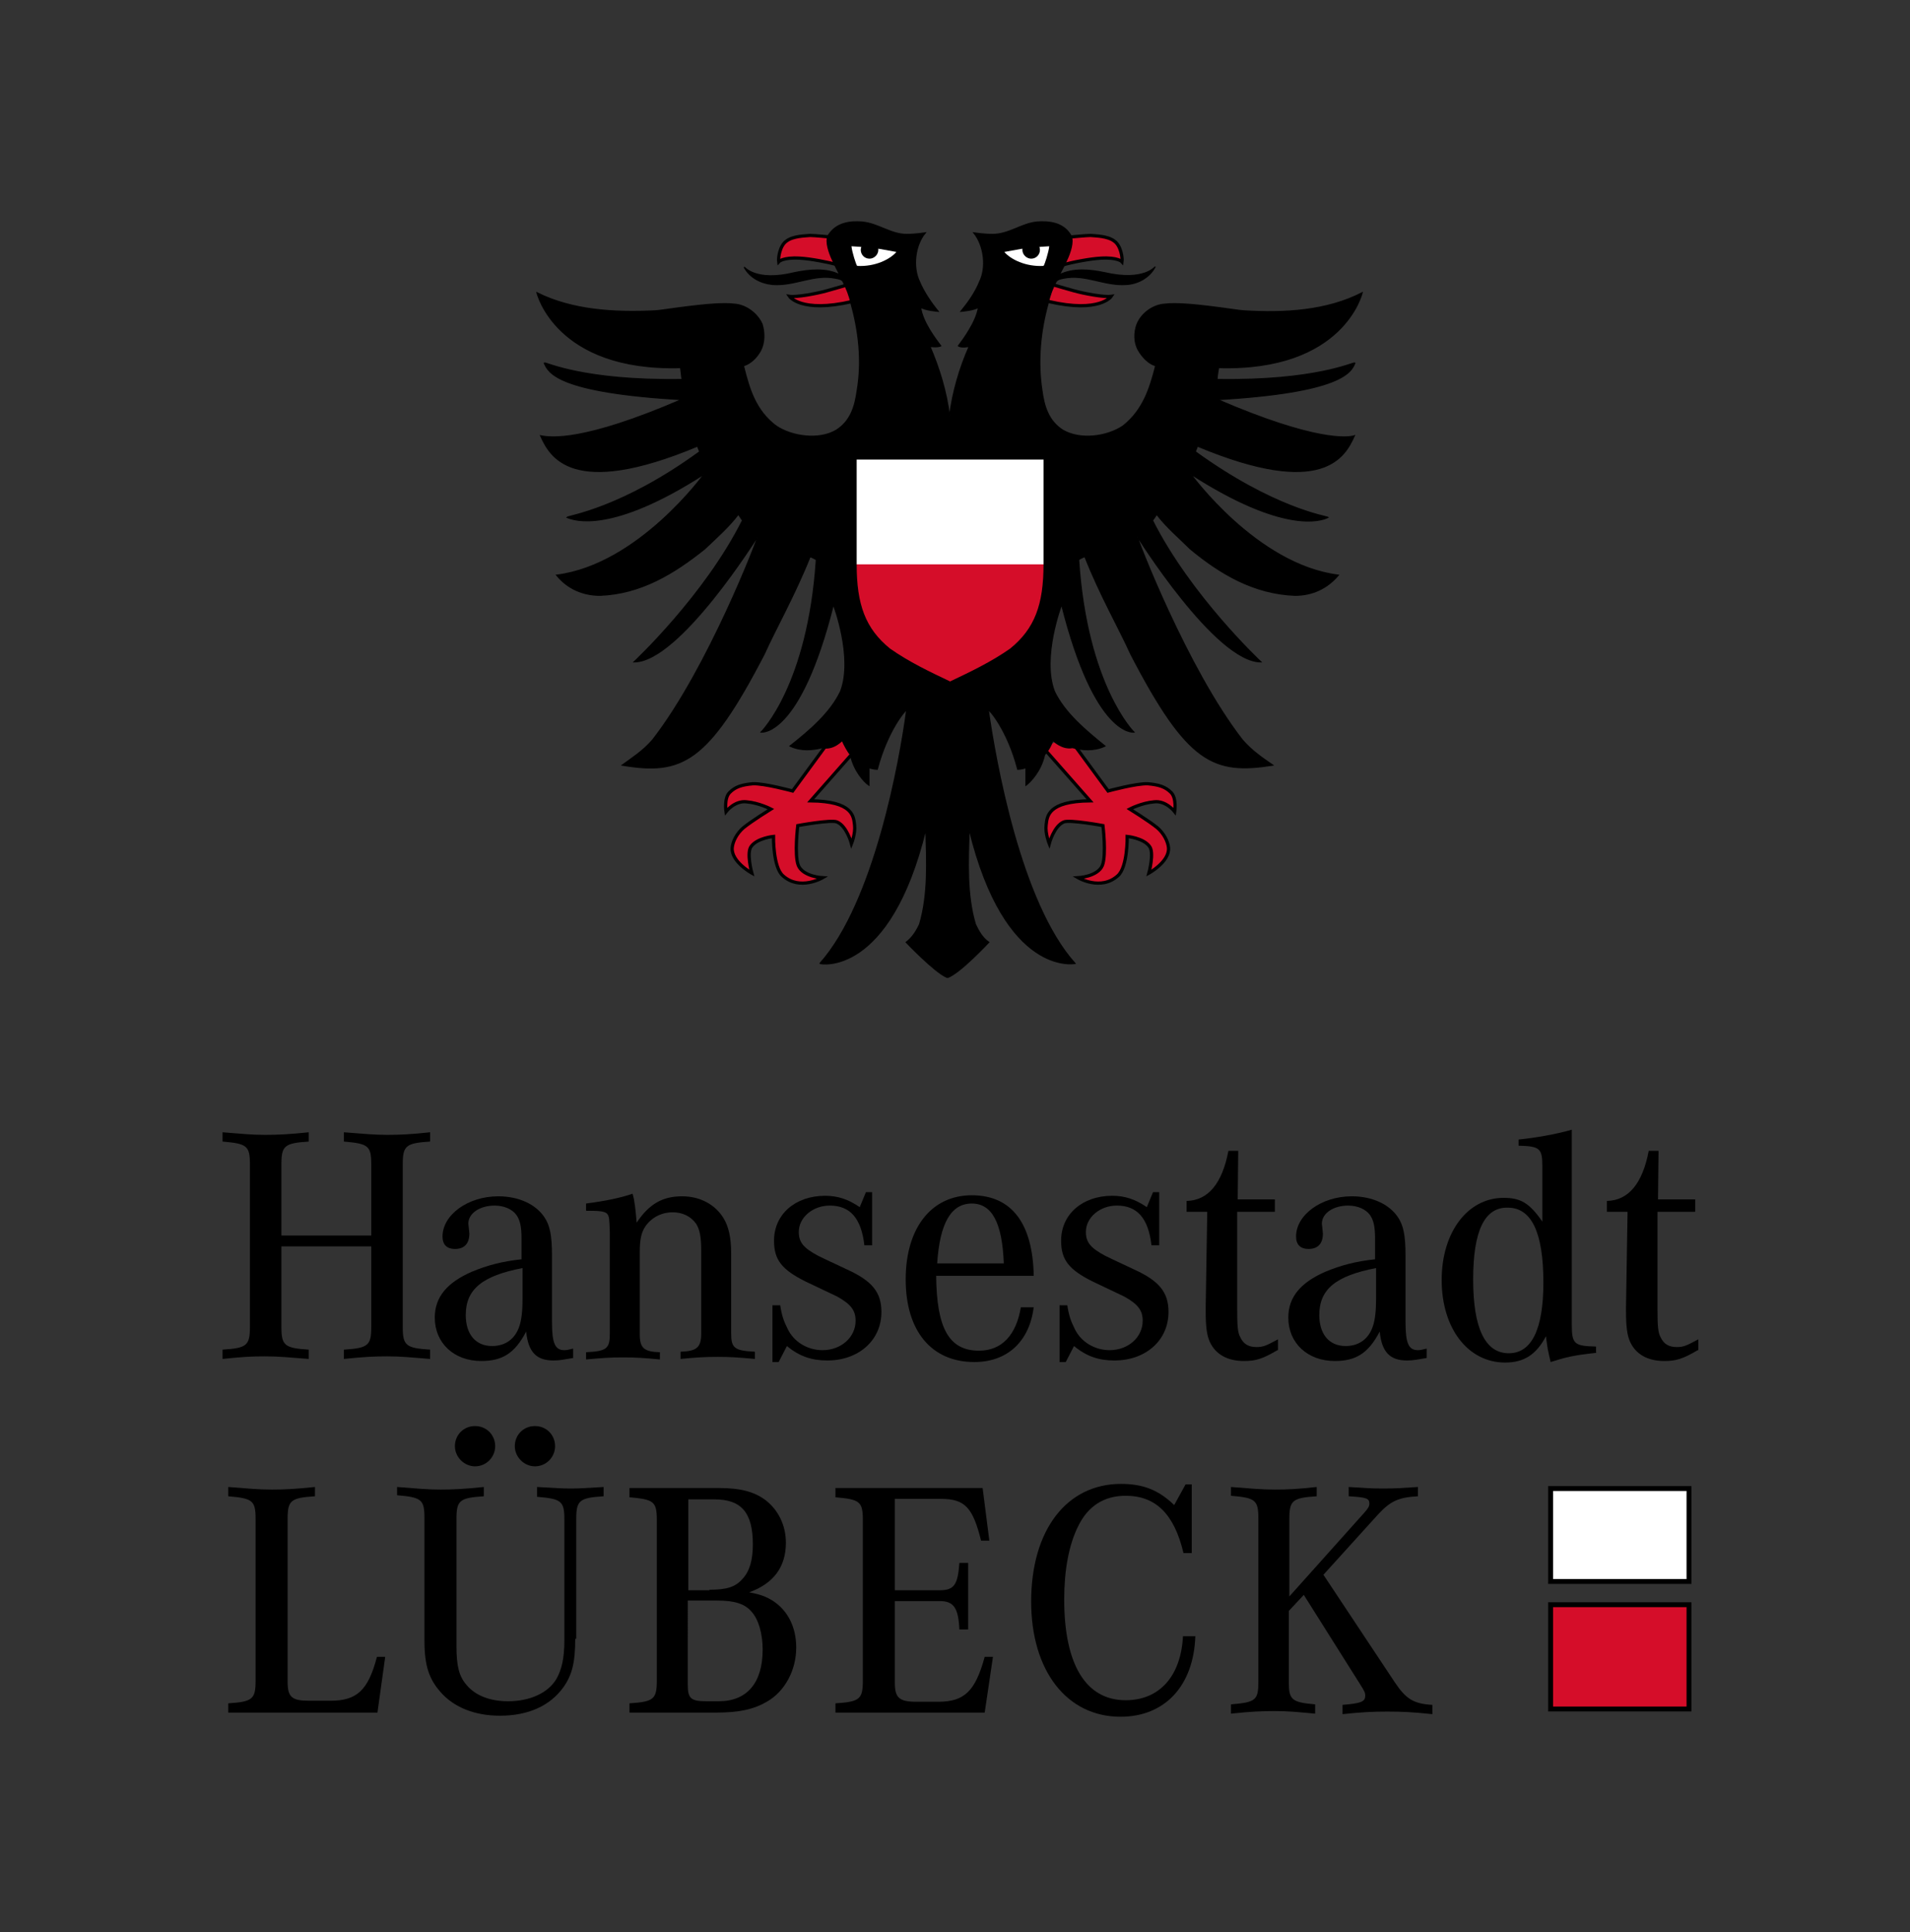 <?xml version="1.0" encoding="utf-8"?>
<!-- Generator: Adobe Illustrator 24.1.2, SVG Export Plug-In . SVG Version: 6.00 Build 0)  -->
<svg version="1.1" id="Ebene_1" xmlns="http://www.w3.org/2000/svg" xmlns:xlink="http://www.w3.org/1999/xlink" x="0px" y="0px"
	 viewBox="0 0 369.9 374.2" style="enable-background:new 0 0 369.9 374.2;" xml:space="preserve">
<rect x="0" y="0" width="369.9" height="374.2" fill="#333333" stroke="none"/>
<style type="text/css">
	.st0{fill:#FFFFFF;stroke:#000000;stroke-width:0.948;}
	.st1{fill:#D50D29;stroke:#000000;stroke-width:0.948;}
	.st2{fill:#D50D29;stroke:#000000;stroke-width:0.625;}
	.st3{stroke:#000000;stroke-width:0.213;}
	.st4{fill:#FFFFFF;}
	.st5{fill:#FFFFFF;stroke:#000000;stroke-width:0.213;}
	.st6{fill:#D50D29;stroke:#000000;stroke-width:0.213;}
</style>
<g>
	<path d="M71.9,239.3v-13.8c0-3.6-0.6-4-5.3-4.4v-1.8c3.9,0.3,5.8,0.5,8.4,0.5c2.6,0,4.5-0.1,8.3-0.5v1.8c-4.7,0.3-5.3,0.8-5.3,4.4
		V257c0,3.6,0.6,4.1,5.3,4.4v1.8c-3.8-0.3-5.6-0.5-8.3-0.5c-2.6,0-4.5,0.1-8.4,0.5v-1.8c4.7-0.3,5.3-0.8,5.3-4.4v-15.6H54.5V257
		c0,3.6,0.6,4.1,5.3,4.4v1.8c-3.9-0.3-5.8-0.5-8.5-0.5c-2.6,0-4.4,0.1-8.2,0.5v-1.8c4.7-0.3,5.3-0.8,5.3-4.4v-31.5
		c0-3.6-0.6-4-5.3-4.4v-1.8c3.8,0.3,5.6,0.5,8.2,0.5c2.6,0,4.6-0.1,8.5-0.5v1.8c-4.7,0.3-5.3,0.8-5.3,4.4v13.8H71.9"/>
	<path d="M101.2,245.6c-7.8,1.5-11,4.1-11,9.1c0,3.7,1.9,6,5.1,6c2.6,0,4.5-1.4,5.3-3.9c0.4-1.2,0.6-2.9,0.6-5.3V245.6 M111.1,263
		c-1.8,0.3-2.7,0.5-3.9,0.5c-3.3,0-4.9-1.6-5.3-5.6c-2.2,4.2-4.6,5.7-8.7,5.7c-5.3,0-9-3.5-9-8.4c0-4,2.4-6.8,7.2-8.9
		c2.9-1.2,5.8-2,9.6-2.4v-4c0-2.4-0.3-3.6-1-4.6c-0.8-1.1-2.4-1.8-4.2-1.8c-2.9,0-5.1,1.5-5.1,3.5l0.1,0.9l0.1,1c0,2-1,3-2.8,3
		c-1.5,0-2.4-0.8-2.4-2.4c0-4.2,4.9-7.8,10.8-7.8c3.9,0,7.2,1.5,8.9,4c1.1,1.6,1.5,3.6,1.5,7.4V256c0,4.2,0.6,5.5,2.4,5.5
		c0.5,0,0.8-0.1,1.7-0.3V263"/>
	<path d="M113.5,233.1c3.8-0.5,6.7-1.1,9-1.9c0.4,1.2,0.6,3.2,0.8,5.6c2.4-3.6,5-5.1,8.8-5.1c3.5,0,6.4,1.6,8,4.2
		c1,1.6,1.5,3.8,1.5,6.8v15.5c0,2.9,0.6,3.4,4.6,3.6v1.4c-3.2-0.3-4.9-0.4-7.2-0.4c-2.5,0-4.1,0.1-7.2,0.4v-1.4c3.1-0.1,4-0.8,4-3.5
		v-16c0-2.8-0.3-4.2-1-5.3c-1-1.4-2.6-2.2-4.5-2.2c-2.2,0-4.1,1-5.3,2.7c-0.8,1.2-1.1,2.5-1.1,5.1v15.8c0,2.7,0.8,3.4,3.9,3.5v1.4
		c-3.1-0.3-4.7-0.4-7.1-0.4c-2.4,0-4,0.1-7.2,0.4v-1.4c4-0.2,4.6-0.7,4.6-3.6v-19.6c-0.1-2.8-0.1-3-0.5-3.6
		c-0.5-0.5-1.4-0.6-4.1-0.6V233.1"/>
	<path d="M149.6,252.8h1.5c0.3,2,0.7,3.1,1.4,4.5c1.2,2.6,3.9,4.2,6.8,4.2c3.6,0,6.4-2.5,6.4-5.7c0-2-0.9-3.2-3.6-4.7
		c0,0-2.1-1-6.1-2.9c-4.6-2.3-6.1-4.2-6.1-7.9c0-5.1,4.1-8.7,9.9-8.7c2.5,0,4.5,0.7,6.7,2.2l1.2-2.9h1.2v10.3h-1.5
		c-0.6-5.3-2.8-7.7-6.7-7.7c-3.3,0-6,2.3-6,5.1c0,2,0.9,3.1,3.7,4.6c0.8,0.4,1.2,0.6,5.7,2.7c4.8,2.2,6.6,4.4,6.6,8.2
		c0,5.5-4.4,9.4-10.5,9.4c-3,0-5.4-0.8-7.8-2.8l-1.6,3.1h-1.2V252.8"/>
	<path d="M194.4,244.7c-0.3-7.9-2.3-11.6-6.2-11.6c-4,0-6.2,3.8-6.7,11.6H194.4 M200.2,253.1c-0.8,6.7-5.1,10.7-11.5,10.7
		c-8.3,0-13.3-6-13.3-16c0-10,5-16.3,12.8-16.3c7.7,0,11.8,5.4,12,15.6h-18.9c0.1,10.2,2.5,14.5,8.3,14.5c4.4,0,7.2-3,8.1-8.4H200.2
		"/>
	<path d="M205.2,252.8h1.5c0.3,2,0.7,3.1,1.4,4.5c1.2,2.6,3.9,4.2,6.8,4.2c3.6,0,6.4-2.5,6.4-5.7c0-2-0.9-3.2-3.6-4.7
		c0,0-2.1-1-6.1-2.9c-4.6-2.3-6.1-4.2-6.1-7.9c0-5.1,4.1-8.7,9.9-8.7c2.5,0,4.5,0.7,6.7,2.2l1.2-2.9h1.2v10.3h-1.5
		c-0.6-5.3-2.8-7.7-6.7-7.7c-3.3,0-6,2.3-6,5.1c0,2,0.9,3.1,3.7,4.6c0.8,0.4,1.2,0.6,5.7,2.7c4.8,2.2,6.6,4.4,6.6,8.2
		c0,5.5-4.4,9.4-10.5,9.4c-3,0-5.4-0.8-7.8-2.8l-1.6,3.1h-1.2V252.8"/>
	<path d="M247.4,261.5c-2.9,1.7-4.2,2.1-6.5,2.1c-3.2,0-5.5-1.3-6.6-3.7c-0.6-1.3-0.8-3.1-0.8-5.8v-1l0.3-18.4h-4v-2.1
		c4.2-0.1,6.9-3.4,8.1-9.7h1.9l-0.1,9.4h7.2v2.4h-7.3v19c0,3.1,0.1,4.4,0.6,5.3c0.6,1.3,1.6,1.9,3.1,1.9c1.3,0,1.8-0.2,4.2-1.5
		V261.5"/>
	<path d="M266.5,245.6c-7.8,1.5-11,4.1-11,9.1c0,3.7,1.9,6,5.1,6c2.6,0,4.5-1.4,5.3-3.9c0.4-1.2,0.6-2.9,0.6-5.3V245.6 M276.4,263
		c-1.8,0.3-2.7,0.5-3.9,0.5c-3.3,0-4.9-1.6-5.3-5.6c-2.2,4.2-4.6,5.7-8.7,5.7c-5.3,0-9-3.5-9-8.4c0-4,2.4-6.8,7.2-8.9
		c2.9-1.2,5.8-2,9.6-2.4v-4c0-2.4-0.3-3.6-1-4.6c-0.8-1.1-2.4-1.8-4.2-1.8c-2.9,0-5.1,1.5-5.1,3.5l0.1,0.9l0.1,1c0,2-1,3-2.8,3
		c-1.5,0-2.4-0.8-2.4-2.4c0-4.2,4.9-7.8,10.8-7.8c3.9,0,7.2,1.5,8.9,4c1.1,1.6,1.5,3.6,1.5,7.4V256c0,4.2,0.6,5.5,2.4,5.5
		c0.5,0,0.8-0.1,1.7-0.3V263"/>
	<path d="M285.3,247.8c0,9.4,2.3,14.3,6.9,14.3c4.4,0,6.7-4.6,6.7-13.7c0-9.7-2.3-14.5-6.9-14.5
		C287.5,233.8,285.3,238.4,285.3,247.8 M309.3,262c-4.6,0.5-5.8,0.8-9,1.8c-0.6-2.6-0.6-2.6-0.9-5c-1.9,3.6-4.3,5.1-7.9,5.1
		c-7.2,0-12.3-6.6-12.3-16c0-9.2,5-15.9,12-15.9c3.3,0,5,1,7.5,4.6v-10.7c0-3.5-0.5-3.9-4.6-4v-1.2c3.1-0.3,7.2-1,10.3-1.9v37.6
		c0,3.9,0.4,4.3,4.7,4.4V262"/>
	<path d="M328.8,261.5c-2.9,1.7-4.2,2.1-6.5,2.1c-3.2,0-5.5-1.3-6.6-3.7c-0.6-1.3-0.8-3.1-0.8-5.8v-1l0.3-18.4h-4v-2.1
		c4.2-0.1,6.9-3.4,8.1-9.7h1.9l-0.1,9.4h7.2v2.4h-7.3v19c0,3.1,0.1,4.4,0.6,5.3c0.6,1.3,1.6,1.9,3.1,1.9c1.3,0,1.8-0.2,4.2-1.5
		V261.5"/>
</g>
<g>
	<path d="M73.1,331.7H44.2v-1.8c4.7-0.3,5.3-0.8,5.3-4.4v-31.3c0-3.6-0.6-4-5.3-4.4V288c3.9,0.3,5.8,0.5,8.4,0.5s4.5-0.1,8.4-0.5
		v1.8c-4.7,0.3-5.3,0.8-5.3,4.4v31.5c0,3,0.8,3.7,4.2,3.7H64c5.1,0,7.3-2,9-8.5h1.6L73.1,331.7"/>
	<path d="M107.5,280.1c0,2.1-1.7,3.9-3.9,3.9c-2.1,0-3.9-1.8-3.9-3.9c0-2.2,1.7-3.9,3.9-3.9C105.8,276.2,107.5,277.9,107.5,280.1
		 M95.9,280.1c0,2.1-1.7,3.9-3.9,3.9c-2.1,0-3.9-1.8-3.9-3.9c0-2.2,1.7-3.9,3.9-3.9C94.2,276.2,95.9,277.9,95.9,280.1 M111.4,317.4
		c0,4.6-0.6,7-2.3,9.4c-2.6,3.6-6.8,5.5-12.3,5.5c-4.8,0-8.9-1.6-11.5-4.6c-2.2-2.5-3.1-5.1-3.1-9.9v-23.8c0-3.6-0.6-4-5.3-4.4V288
		c3.9,0.3,5.8,0.5,8.4,0.5c2.5,0,4.5-0.1,8.4-0.5v1.8c-4.7,0.3-5.3,0.8-5.3,4.4v24.6c0,3.9,0.5,5.9,2,7.6c1.7,2,4.5,3.1,8,3.1
		c4.2,0,7.8-1.6,9.4-4.4c1-1.8,1.5-4,1.5-7.4v-23.4c0-3.6-0.6-4-5.3-4.4V288c3.5,0.2,4.9,0.3,6.5,0.3c1.7,0,3.1-0.1,6.4-0.3v1.8
		c-4.7,0.3-5.3,0.8-5.3,4.4V317.4"/>
	<path d="M133.2,326.3c0,2.7,0.6,3.2,3.7,3.2h2.3c5.5,0,8.5-3.6,8.5-10c0-3.1-0.8-5.9-2.2-7.4c-1.3-1.5-3.3-2.1-6.6-2.1h-5.7V326.3
		 M137.4,307.9c3.3,0,5-0.5,6.4-2.1c1.4-1.5,2-3.7,2-6.7c0-6.1-2.2-8.7-7.4-8.7h-5.1v17.6H137.4 M139.2,288.2c4.2,0,6.8,0.7,9,2.3
		c2.5,1.9,4,4.9,4,8.3c0,4.7-2.4,7.9-7.1,9.6c2.1,0.4,3.2,0.8,4.5,1.6c3,1.9,4.6,5.2,4.6,9.1c0,4.4-2.2,8.5-5.7,10.5
		c-2.6,1.5-5.4,2.1-10,2.1h-16.6v-1.8c4.7-0.3,5.3-0.8,5.3-4.4v-31.1c0-3.6-0.6-4-5.3-4.4v-1.8H139.2"/>
	<path d="M190.7,331.7h-28.9v-1.8c4.7-0.3,5.3-0.8,5.3-4.4v-31.1c0-3.6-0.6-4-5.3-4.4v-1.8h28.5l1.3,10.2h-1.6
		c-1.6-6.4-3.1-8.1-7.8-8.1h-8.9V308h8.7c2.8,0,3.5-1.1,3.8-5.3h1.7v12.9h-1.7c-0.2-4.2-1.1-5.5-3.8-5.5h-8.7v15.8
		c0,2.9,0.8,3.7,4.2,3.7h4.2c5.1,0,7.2-2.1,9-8.7h1.6L190.7,331.7"/>
	<path d="M231.5,316.8c-0.3,9.7-5.9,15.7-14.5,15.7c-10.4,0-17.3-8.9-17.3-22.3c0-13.9,6.9-22.8,17.4-22.8c4.3,0,7.3,1.2,10.3,4.1
		l2.2-4h1.2v13.3h-1.6c-1.8-7.6-5.4-11.1-11.2-11.1c-4.2,0-7.3,2-9.2,5.9c-1.8,3.6-2.7,8.5-2.7,14.2c0,12.6,4.2,19.5,11.9,19.5
		c6.5,0,10.7-4.6,11.1-12.4H231.5"/>
	<path d="M264.2,293c0.7-0.8,1-1.2,1-1.8c0-1-0.6-1.2-4-1.4V288c2.9,0.2,4.5,0.3,6.7,0.3c2.2,0,3.8-0.1,6.7-0.3v1.8
		c-3.7,0.2-5.3,0.9-7.7,3.5L256.3,305l13.8,20.8c2.2,3.3,3.7,4.2,7.3,4.4v1.8c-3.8-0.4-5.8-0.5-8.7-0.5c-2.8,0-4.9,0.1-8.7,0.5v-1.8
		c3.6-0.3,4.4-0.6,4.4-1.8c0-0.5-0.1-0.8-1-2.2l-10.9-17.3l-2.9,3.1v13.7c0,3.5,0.5,4,5.1,4.4v1.8c-3.3-0.3-5.1-0.5-7.8-0.5
		s-4.7,0.1-8.5,0.5v-1.8c4.8-0.4,5.3-0.8,5.3-4.4v-31.6c0-3.6-0.6-4-5.3-4.4V288c3.9,0.3,5.8,0.5,8.5,0.5c2.6,0,4.5-0.1,8.1-0.5v1.8
		c-4.7,0.3-5.3,0.8-5.3,4.4v15L264.2,293"/>
</g>
<rect x="300.3" y="288.3" class="st0" width="26.8" height="18"/>
<rect x="300.3" y="310.8" class="st1" width="26.8" height="20.2"/>
<g>
	<path class="st2" d="M161.5,142.3l-8,10.9c0,0-5.5-1.5-7.7-1.4c-2.2,0.2-3.4,0.6-4.5,1.7c-1.1,1.1-0.7,3.7-0.7,3.7s1.7-2.2,4-1.9
		c2.4,0.2,4.7,1.4,4.7,1.4s-3.7,2.3-5.3,3.6c-1.3,1.1-2.1,2.7-2.2,3.9c-0.2,2.7,3.8,4.9,3.8,4.9s-1.1-4-0.1-5.2
		c1.2-1.6,4.3-1.9,4.3-1.9s-0.1,5.9,1.8,7.6c3.3,3,7.7,0.4,7.7,0.4s-3.8-0.2-4.7-2.4c-0.8-2.1-0.1-7.7-0.1-7.7s6.5-1.2,7.6-0.7
		c1.9,0.8,2.8,4.2,2.8,4.2s0.8-2,0.6-3.6c-0.2-1.7-0.3-4.6-8.5-4.7l8.9-10.1"/>
	<path class="st2" d="M206.6,142.3l8,10.9c0,0,5.5-1.5,7.7-1.4c2.2,0.2,3.4,0.6,4.5,1.7c1.1,1.1,0.7,3.7,0.7,3.7s-1.7-2.2-4-1.9
		c-2.4,0.2-4.7,1.4-4.7,1.4s3.7,2.3,5.3,3.6c1.3,1.1,2.1,2.7,2.2,3.9c0.2,2.7-3.8,4.9-3.8,4.9s1.1-4,0.1-5.2
		c-1.2-1.6-4.3-1.9-4.3-1.9s0.1,5.9-1.8,7.6c-3.3,3-7.7,0.4-7.7,0.4s3.8-0.2,4.7-2.4c0.8-2.1,0.1-7.7,0.1-7.7s-6.5-1.2-7.6-0.7
		c-1.9,0.8-2.8,4.2-2.8,4.2s-0.8-2-0.6-3.6c0.2-1.7,0.3-4.6,8.5-4.7l-8.9-10.1"/>
	<path class="st2" d="M160.8,45.9c0,0-3.1-0.3-3.9-0.3c-1,0.1-3.3,0.1-4.6,1.1c-1.3,0.9-1.6,3.3-1.5,4c0,0,0.8-0.9,4.1-0.7
		c2,0.1,5.7,0.8,7.3,1.3"/>
	<path class="st2" d="M164,55.2c0,0-2.3,0.7-3.8,1.1c-2.1,0.6-6,1.3-7.3,1.1c0,0,2.2,3.3,12.1,1"/>
	<path class="st2" d="M207.3,45.9c0,0,3.1-0.3,3.9-0.3c1,0.1,3.3,0.1,4.6,1.1c1.3,0.9,1.6,3.3,1.5,4c0,0-0.8-0.9-4.1-0.7
		c-2,0.1-5.7,0.8-7.3,1.3"/>
	<path class="st2" d="M204.1,55.2c0,0,2.3,0.7,3.8,1.1c2.1,0.6,6,1.3,7.3,1.1c0,0-2.2,3.3-12.1,1"/>
	<path class="st3" d="M235.8,77.4c24-1.4,25.9-5.3,26.6-7.1c-0.3-0.2-7.4,3.5-26.7,3.2c0-0.5,0.2-1.8,0.3-2.3
		c24.3,0.7,27.8-14.5,27.8-14.5c-6.8,3.5-15,4-22.9,3.5c-1.1,0-11.2-1.8-15.2-1.3c-2.3,0.1-4.6,1.7-5.5,3.9
		c-0.6,1.6-0.6,3.6,0.3,5.1c0.7,1.2,1.9,2.5,3.2,2.9l0.1,0.1c-1.1,4.3-2.4,8.5-6.3,11.6c-3.1,2.1-8.3,2.8-11.7,0.8
		c-2.8-1.8-3.6-4.7-4-7.6c-0.9-5.8-0.3-11.6,1.2-17c0.3-1.5,0.9-3,1.5-4.1c0.3-0.5,0.9-0.6,1.4-0.7c4.3-0.9,7.9,1.5,12.2,1.2
		c2.2-0.1,4.5-1.3,5.6-3.4c0-0.1-2.1,2.9-9.8,1.1c-2.9-0.6-6-0.9-8.7,0.4c0.1-0.5,3.6-5.9,2-7.9c-1.4-2.1-3.9-2.5-6.4-2.3
		c-3,0.3-5.4,2.4-8.6,2.4c-1.7,0-3.6-0.3-3.6-0.3c2,2.5,2.5,6.7,1.1,9.5c-0.8,2-2.2,4-3.6,5.7c0,0,2.6-0.2,3.4-0.8
		c-0.4,2.8-3,6.3-3.9,7.5c0.6,0.4,2.1,0.1,2.1,0.1c-1.9,4.3-3.2,8.8-3.8,13.5c-0.6-4.8-2-9.3-3.8-13.5c0,0,1.5,0.2,2.1-0.1
		c-0.9-1.2-3.6-4.7-3.9-7.5c0.8,0.6,3.4,0.8,3.4,0.8c-1.4-1.7-2.8-3.8-3.6-5.7c-1.4-2.9-0.9-7.1,1.1-9.5c0,0-1.9,0.3-3.6,0.3
		c-3.1,0-5.5-2.1-8.6-2.4c-2.5-0.2-4.9,0.2-6.4,2.3c-1.6,1.9,1.9,7.4,2,7.9c-2.6-1.3-5.8-1-8.7-0.4c-7.7,1.9-9.8-1.2-9.8-1.1
		c1.1,2.1,3.3,3.2,5.6,3.4c4.3,0.3,7.9-2.1,12.2-1.2c0.5,0.1,1.2,0.2,1.4,0.7c0.6,1.2,1.2,2.6,1.5,4.1c1.5,5.4,2.2,11.2,1.2,17
		c-0.4,2.9-1.2,5.8-4,7.6c-3.3,2-8.6,1.3-11.7-0.8c-4-3-5.2-7.2-6.3-11.6l0.1-0.1c1.3-0.4,2.5-1.6,3.2-2.9c0.8-1.5,0.8-3.5,0.3-5.1
		c-0.9-2.1-3.2-3.8-5.5-3.9c-4-0.5-14.1,1.3-15.2,1.3c-7.9,0.4-16.1-0.1-22.9-3.5c0,0,3.6,15.2,27.8,14.5c0.1,0.5,0.2,1.8,0.3,2.3
		c-19.3,0.3-26.4-3.4-26.7-3.2c0.8,1.9,2.6,5.7,26.6,7.1c-19,8.2-25.3,7.4-27.3,7c1.8,4,6,12.2,30.4,2c0.1,0.4,0.3,0.7,0.4,1.1
		c-15.1,11-25.4,12.4-25.7,12.7c1.4,0.6,8.6,3.2,26.6-8.4c0,0-12.7,17.6-28.6,19.6c2.1,2.6,5.1,3.9,8.4,3.9c7.9-0.3,14.3-4.2,20.3-9
		c2.2-2.1,4.7-4.3,6.5-6.7c0.3,0.4,0.5,0.8,0.8,1.2c-7.3,14.6-21,27.4-21,27.4c8.8,0,24-24.4,24-24.4c0.1,0.2-9.6,25.6-20.4,39.5
		c-1.9,2.2-4,3.5-5.9,4.9c11.5,1.9,16.5-0.3,27.5-21.5c2.3-5.1,5.9-11.4,8.9-18.9c0,0,0.9,0.4,1.2,0.6
		c-1.6,24.4-10.7,33.4-10.7,33.4s7.5,1.1,14-24.7c0,0,3.9,10.2,1.4,16.8c-2,4.2-6,7.6-9.8,10.6c2.1,1,4.4,0.8,6.3,0.3
		c2.1,0.5,3.8-1.4,3.8-1.4c0.5,1.1,1,2,1.6,2.8c0.7,3.2,2.7,5.3,3.6,5.9v-3.4c0.9,0.3,1.6,0.3,1.6,0.3c2-7.6,5.6-11.7,5.7-11.5
		c-1.3,9.8-6.2,37.2-16.8,49.1c0,0.1,13.5,2.7,20.5-26c0.2,6.3,0.5,12.6-1.2,18.4c-0.6,1.3-1.4,2.6-2.6,3.5c0,0,5.5,5.8,7.9,6.8
		l0.1,0l0.1,0c2.4-0.9,7.9-6.8,7.9-6.8c-1.2-0.8-2-2.2-2.6-3.5c-1.7-5.8-1.4-12.1-1.2-18.4c7,28.7,20.5,26,20.5,26
		c-10.6-11.8-15.4-39.3-16.8-49.1c0.1-0.2,3.7,3.8,5.7,11.5c0,0,0.7,0,1.6-0.3v3.4c0.8-0.6,2.9-2.7,3.6-5.9c0.6-0.7,1.2-1.6,1.6-2.8
		c0,0,1.8,1.8,3.8,1.4c1.9,0.5,4.2,0.7,6.3-0.3c-3.7-3-7.8-6.4-9.8-10.6c-2.5-6.6,1.4-16.8,1.4-16.8c6.5,25.8,14,24.7,14,24.7
		s-9.1-9-10.7-33.4c0.4-0.3,1.2-0.6,1.2-0.6c3,7.6,6.6,13.8,8.9,18.9c11,21.2,16,23.3,27.5,21.5c-2-1.4-4-2.7-5.9-4.9
		c-10.8-13.9-20.5-39.3-20.4-39.5c0,0,15.2,24.4,24,24.4c0,0-13.6-12.7-21-27.4c0.3-0.4,0.6-0.8,0.8-1.2c1.9,2.5,4.4,4.6,6.5,6.7
		c5.9,4.9,12.4,8.7,20.3,9c3.3,0,6.2-1.3,8.4-3.9c-15.9-2-28.6-19.6-28.6-19.6c18,11.6,25.3,9.1,26.6,8.4
		c-0.3-0.2-10.5-1.7-25.7-12.7c0.1-0.4,0.3-0.7,0.4-1.1c24.4,10.2,28.6,2,30.4-2C261.1,84.8,254.8,85.6,235.8,77.4z"/>
	<path class="st4" d="M166.5,47.8c0.8,0.1,2.7,0.4,3.8,0.4c1.1,0.2,2.2,0.4,3.3,0.6c-1.2,1.4-4.1,2.9-7.6,2.7
		c-0.2-0.2-1-2.7-1.1-3.8L166.5,47.8z"/>
	<path d="M168.4,50.1c0.9,0,1.7-0.8,1.7-1.7c0-0.9-0.8-1.7-1.7-1.7c-0.9,0-1.7,0.8-1.7,1.7C166.7,49.3,167.4,50.1,168.4,50.1z"/>
	<polyline class="st5" points="202.2,109.5 202.2,88.9 184.1,88.9 184,88.9 165.8,88.9 165.8,109.5 	"/>
	<g>
		<path class="st6" d="M184.1,132.1C184.1,132.1,184.1,132.1,184.1,132.1L184.1,132.1L184.1,132.1z"/>
		<path class="st6" d="M184,132.1L184,132.1C184,132.1,184,132.1,184,132.1L184,132.1z"/>
		<path class="st6" d="M165.8,109.3c0,7.8,1.7,12.5,6.5,16.4c3.7,2.6,7.7,4.5,11.7,6.4v0c0,0,0,0,0,0c0,0,0,0,0,0v0
			c4-1.9,8-3.8,11.7-6.4c4.8-3.9,6.5-8.6,6.5-16.4"/>
	</g>
	<path class="st4" d="M201.6,47.8c-0.8,0.1-2.7,0.4-3.8,0.4c-1.1,0.2-2.2,0.4-3.3,0.6c1.2,1.4,4.1,2.9,7.6,2.7
		c0.2-0.2,1-2.7,1.1-3.8L201.6,47.8z"/>
	<path d="M199.7,50.1c-0.9,0-1.7-0.8-1.7-1.7c0-0.9,0.8-1.7,1.7-1.7c0.9,0,1.7,0.8,1.7,1.7C201.4,49.3,200.7,50.1,199.7,50.1z"/>
</g>
</svg>
